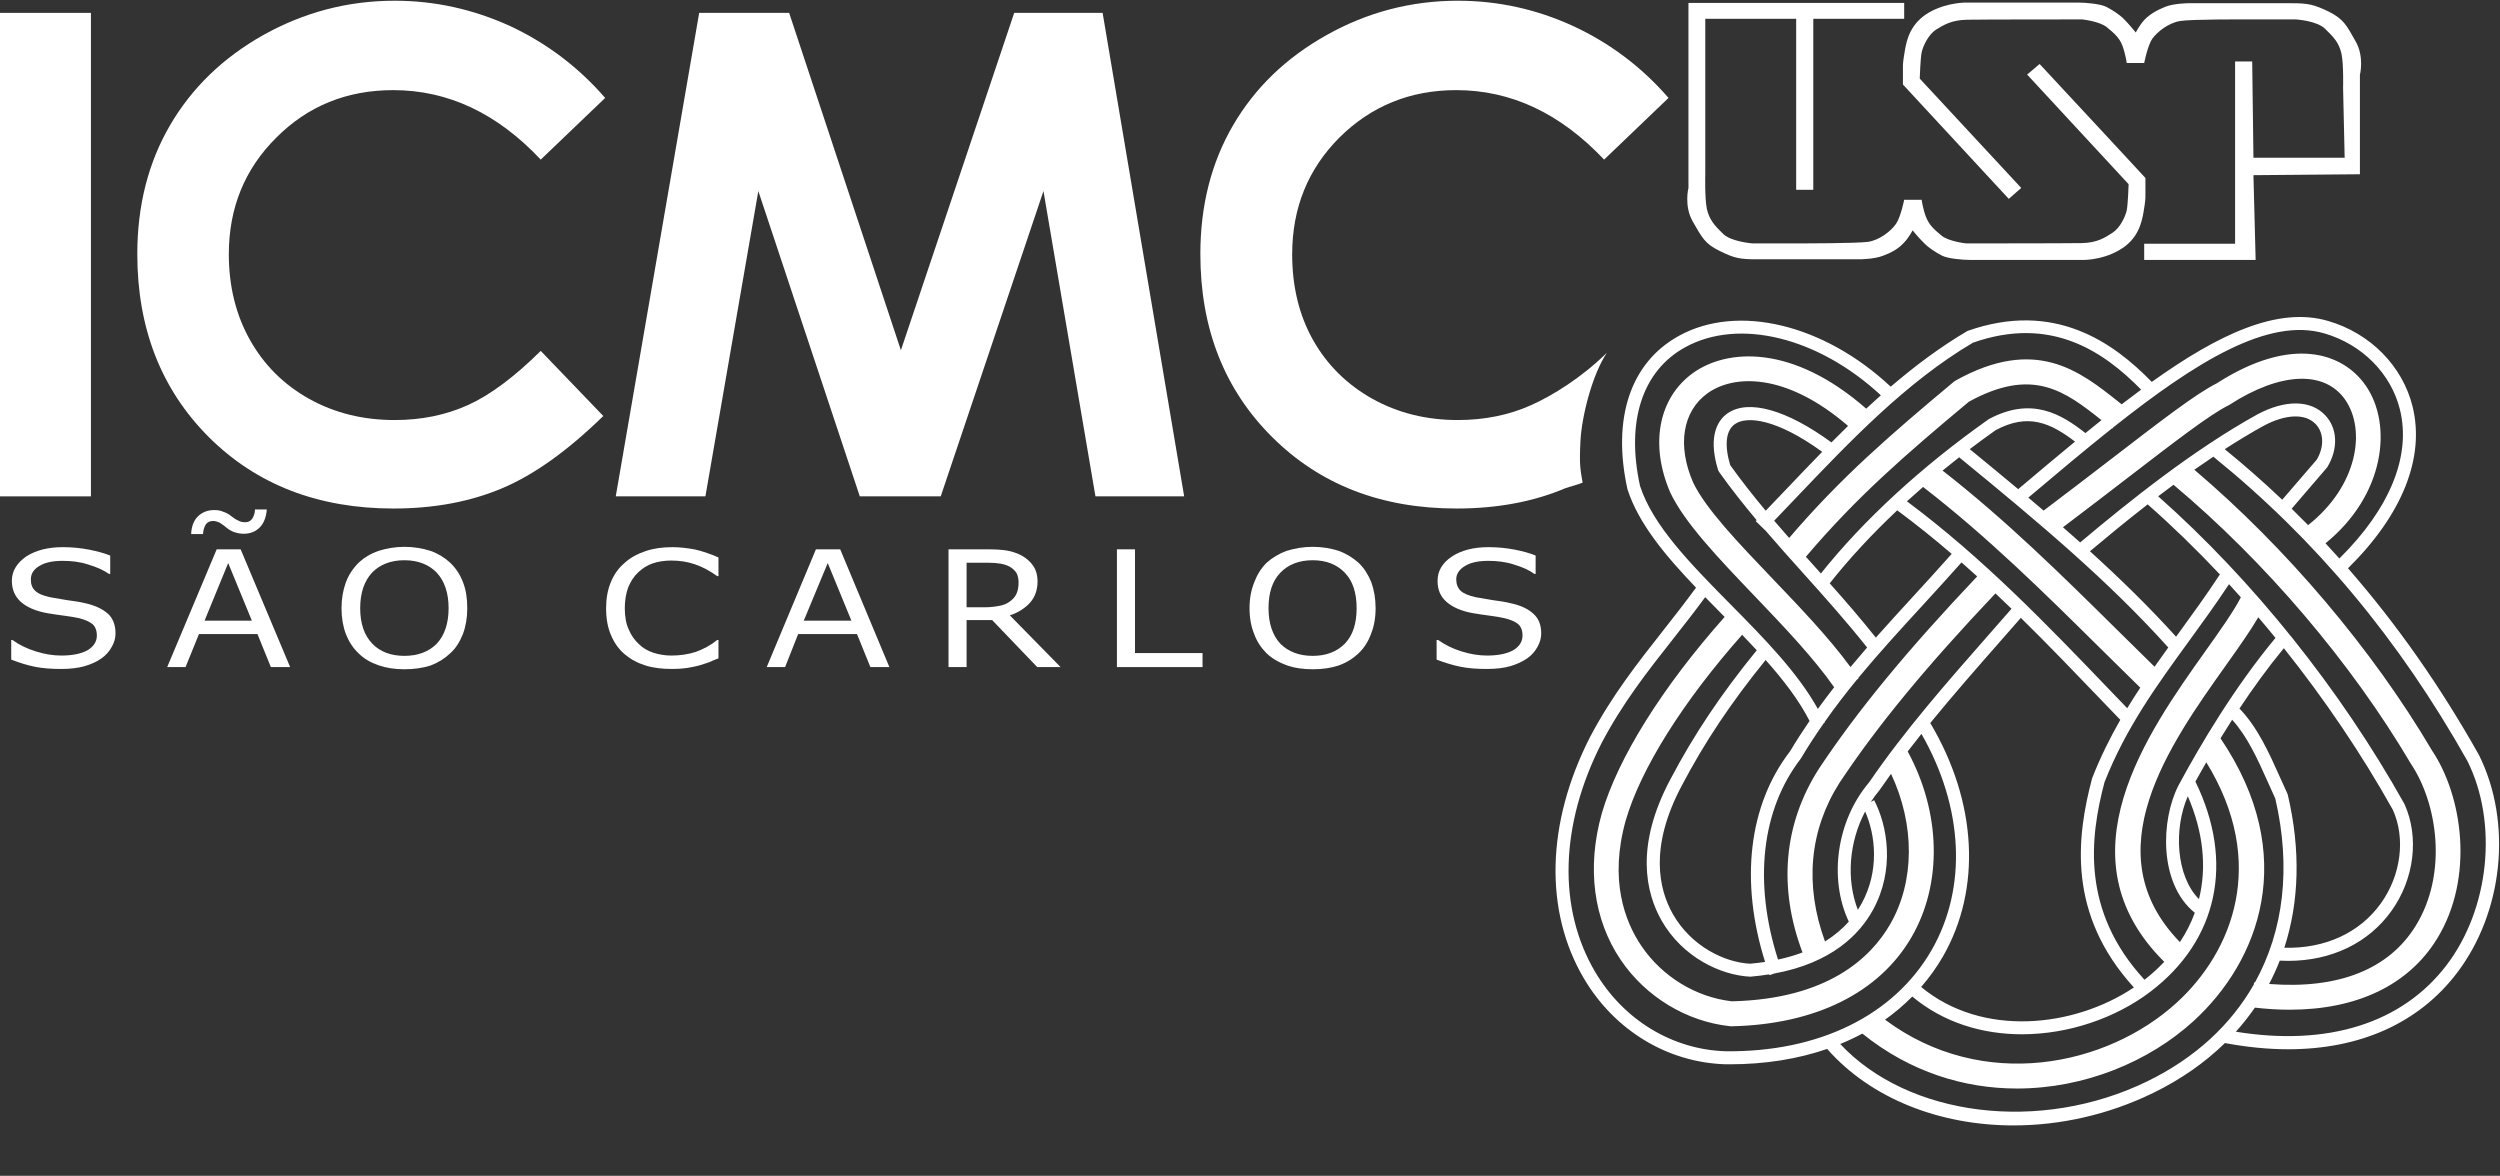 <?xml version="1.0" encoding="UTF-8" standalone="no"?>
<svg
   xml:space="preserve"
   id="svg2"
   version="1.1"
   sodipodi:docname="ICMC-cropped.svg"
   inkscape:version="1.2.2 (b0a8486541, 2022-12-01)"
   viewBox="273.12 96.42 600.956 282.643"
   width="600.956"
   height="282.643"
   xmlns:inkscape="http://www.inkscape.org/namespaces/inkscape"
   xmlns:sodipodi="http://sodipodi.sourceforge.net/DTD/sodipodi-0.dtd"
   xmlns="http://www.w3.org/2000/svg"
   xmlns:svg="http://www.w3.org/2000/svg"
   xmlns:rdf="http://www.w3.org/1999/02/22-rdf-syntax-ns#"
   xmlns:cc="http://creativecommons.org/ns#"
   xmlns:dc="http://purl.org/dc/elements/1.1/"><rect x="273.12" y="96.42" width="600.956" height="282.643" fill="#333333" stroke="none"/><sodipodi:namedview
     id="namedview188"
     pagecolor="#ffffff"
     bordercolor="#000000"
     borderopacity="0.25"
     inkscape:showpageshadow="2"
     inkscape:pageopacity="0.0"
     inkscape:pagecheckerboard="0"
     inkscape:deskcolor="#d1d1d1"
     showgrid="false"
     inkscape:zoom="0.77653081"
     inkscape:cx="462.31263"
     inkscape:cy="428.83038"
     inkscape:window-width="1920"
     inkscape:window-height="1051"
     inkscape:window-x="0"
     inkscape:window-y="0"
     inkscape:window-maximized="1"
     inkscape:current-layer="svg2" /><defs
     id="defs6"><clipPath
       id="clipPath22"
       clipPathUnits="userSpaceOnUse"><path
         id="path20"
         d="M 0,595.276 H 841.89 V 0 H 0 Z" /></clipPath><clipPath
       clipPathUnits="userSpaceOnUse"
       id="clipPath508"><rect
         style="fill:#808080;stroke-width:0.75"
         id="rect510"
         width="577.891"
         height="254.846"
         x="132.798"
         y="-565.815"
         transform="scale(1,-1)" /></clipPath></defs><g
     transform="matrix(1.333,0,0,-1.333,-0.02,793.688)"
     id="g10"
     clip-path="url(#clipPath508)"
     style="fill:#ffffff"><g
       transform="translate(241.794,411.156)"
       id="g12"
       style="fill:#ffffff"><path
         id="path14"
         style="fill:#ffffff;fill-opacity:1;fill-rule:nonzero;stroke:none"
         d="M 0,0 4.263,10.39 8.531,0 Z M 2.188,12.865 -6.738,-8.371 h 3.311 l 2.416,5.954 H 9.541 l 2.415,-5.954 h 3.479 L 6.509,12.865 Z" /></g><g
       id="g16"
       style="fill:#ffffff"><g
         clip-path="url(#clipPath22)"
         id="g18"
         style="fill:#ffffff"><g
           transform="translate(283.669,406.999)"
           id="g24"
           style="fill:#ffffff"><path
             id="path26"
             style="fill:#ffffff;fill-opacity:1;fill-rule:nonzero;stroke:none"
             d="m 0,0 c -1.46,-1.462 -3.423,-2.19 -5.84,-2.19 -2.412,0 -4.375,0.728 -5.781,2.19 -1.46,1.516 -2.188,3.65 -2.188,6.404 0,2.753 0.728,4.887 2.132,6.405 1.404,1.46 3.369,2.246 5.837,2.246 2.471,0 4.436,-0.786 5.84,-2.246 C 1.402,11.291 2.134,9.157 2.134,6.404 2.134,3.65 1.402,1.516 0,0 m 2.414,14.606 c -0.954,0.899 -2.133,1.631 -3.537,2.134 -1.401,0.449 -2.974,0.732 -4.717,0.732 -1.682,0 -3.254,-0.283 -4.658,-0.732 -1.46,-0.503 -2.637,-1.235 -3.594,-2.134 -1.008,-1.011 -1.794,-2.19 -2.3,-3.54 -0.505,-1.406 -0.786,-2.92 -0.786,-4.662 0,-1.741 0.281,-3.316 0.786,-4.663 0.562,-1.404 1.292,-2.529 2.3,-3.482 0.957,-0.957 2.134,-1.63 3.54,-2.136 1.458,-0.505 2.974,-0.73 4.712,-0.73 1.743,0 3.316,0.225 4.717,0.674 1.348,0.505 2.525,1.235 3.537,2.192 1.009,0.899 1.741,2.078 2.303,3.482 0.503,1.347 0.784,2.922 0.784,4.663 0,1.742 -0.225,3.315 -0.784,4.721 -0.508,1.347 -1.294,2.524 -2.303,3.481" /></g><g
           transform="translate(548.066,507.84)"
           id="g28"
           style="fill:#ffffff"><path
             id="path30"
             style="fill:#ffffff;fill-opacity:1;fill-rule:nonzero;stroke:none"
             d="m 0,0 5.669,-6.123 13.418,-14.496 2.246,1.968 L 3.032,1.065 c 0,0 0.112,3.539 0.337,4.721 0.279,1.235 1.235,3.203 2.583,4.101 1.402,0.842 2.749,1.741 5.611,1.797 2.807,0.056 20.771,0.056 20.771,0.056 0,0 3.144,-0.337 4.434,-1.404 1.294,-1.069 2.246,-1.855 2.807,-3.315 0.562,-1.516 0.787,-3.144 0.787,-3.144 h 3.144 c 0,0 0.615,3.144 1.46,4.379 0.898,1.236 2.915,2.866 5.053,3.203 2.188,0.337 11.676,0.281 11.676,0.281 h 9.15 c 0,0 3.872,-0.225 5.332,-1.74 1.514,-1.461 2.471,-2.471 2.92,-4.495 0.391,-1.965 0.278,-6.125 0.278,-6.125 l 0.283,-12.582 H 63.208 L 62.984,4.155 H 59.898 V -28.709 H 43.506 v -2.92 h 20.098 l -0.396,15.28 19.2,0.168 V 1.741 c 0,0 0.84,3.259 -0.787,6.066 -1.626,2.866 -2.133,3.989 -4.829,5.337 -2.69,1.294 -3.706,1.518 -6.792,1.518 H 51.587 c 0,0 -2.578,0 -4.209,-0.617 -1.684,-0.677 -2.807,-1.35 -3.76,-2.305 -0.957,-1.011 -1.626,-2.361 -1.626,-2.361 0,0 -1.235,1.519 -2.08,2.361 -0.786,0.842 -2.134,1.687 -3.198,2.248 -1.069,0.562 -3.765,0.786 -5.054,0.786 H 11.679 c 0,0 -3.481,0.169 -6.908,-1.742 C 1.348,11.066 0.674,8.09 0.337,6.067 0,4.043 0,3.764 0,3.088 Z" /></g><g
           transform="translate(467.567,431.38)"
           id="g32"
           style="fill:#ffffff"><path
             id="path34"
             style="fill:#ffffff;fill-opacity:1;fill-rule:nonzero;stroke:none"
             d="m 0,0 c 7.353,0 13.921,1.235 19.595,3.652 0.781,0.281 2.353,0.674 3.139,1.011 -0.39,2.358 -0.615,3.034 -0.39,7.47 0.224,4.497 2.133,12.026 4.77,15.956 C 22.456,23.538 17.348,20.394 13.472,18.651 9.487,16.854 5.053,15.956 0.224,15.956 c -5.61,0 -10.718,1.235 -15.38,3.818 -4.605,2.585 -8.194,6.123 -10.723,10.619 -2.525,4.493 -3.76,9.663 -3.76,15.449 0,8.371 2.862,15.394 8.53,21.068 5.728,5.673 12.745,8.539 21.055,8.539 9.878,0 18.75,-4.159 26.665,-12.528 l 11.617,11.122 c -4.829,5.562 -10.552,9.888 -17.232,12.978 -6.626,3.032 -13.53,4.55 -20.772,4.55 -8.418,0 -16.333,-2.079 -23.633,-6.181 -7.353,-4.101 -12.964,-9.55 -16.894,-16.29 -3.931,-6.741 -5.894,-14.494 -5.894,-23.202 0,-13.427 4.321,-24.437 12.967,-33.033 C -24.585,4.27 -13.53,0 0,0" /></g><g
           transform="translate(515.004,477.839)"
           id="g36"
           style="fill:#ffffff"><path
             id="path38"
             style="fill:#ffffff;fill-opacity:1;fill-rule:nonzero;stroke:none"
             d="m 0,0 c 2.691,-1.348 3.701,-1.516 6.792,-1.516 h 18.413 c 0,0 2.579,0 4.209,0.617 1.685,0.618 2.808,1.292 3.76,2.303 0.957,0.956 1.631,2.304 1.631,2.304 0,0 1.231,-1.518 2.075,-2.304 0.786,-0.843 2.134,-1.685 3.198,-2.246 1.065,-0.562 3.765,-0.786 5.054,-0.786 h 19.986 c 0,0 3.481,-0.225 6.904,1.74 3.423,1.911 4.097,4.944 4.433,6.911 0.337,2.022 0.337,2.359 0.337,2.976 v 3.147 L 71.123,19.269 57.706,33.706 55.459,31.797 73.76,12.023 c 0,0 -0.112,-3.54 -0.337,-4.719 C 73.145,6.125 72.188,4.101 70.84,3.259 69.439,2.36 68.091,1.46 65.284,1.404 62.422,1.35 44.458,1.35 44.458,1.35 c 0,0 -3.144,0.334 -4.433,1.404 -1.294,1.066 -2.247,1.909 -2.808,3.371 -0.561,1.46 -0.786,3.088 -0.786,3.088 h -3.145 c 0,0 -0.615,-3.088 -1.46,-4.324 C 30.928,3.596 28.907,1.965 26.773,1.628 24.585,1.35 15.098,1.35 15.098,1.35 H 5.947 c 0,0 -3.872,0.278 -5.332,1.74 -1.514,1.46 -2.47,2.527 -2.915,4.495 -0.395,1.965 -0.283,6.123 -0.283,6.123 v 20.394 7.751 H 13.809 V 11.012 h 3.086 v 30.841 h 16.391 v 2.866 H -5.615 v -33.37 c 0,0 -0.84,-3.259 0.786,-6.069 C -3.199,2.473 -2.695,1.291 0,0" /></g><path
           id="path40"
           style="fill:#ffffff;fill-opacity:1;fill-rule:nonzero;stroke:none"
           d="m 221.303,520.759 h -16.448 v -87.187 h 16.448 z" /><g
           transform="translate(220.29,414.301)"
           id="g42"
           style="fill:#ffffff"><path
             id="path44"
             style="fill:#ffffff;fill-opacity:1;fill-rule:nonzero;stroke:none"
             d="m 0,0 c -0.896,0.224 -2.019,0.393 -3.311,0.561 -1.289,0.227 -2.3,0.396 -2.973,0.508 -1.348,0.281 -2.247,0.674 -2.752,1.177 -0.561,0.508 -0.786,1.181 -0.786,2.08 0,0.957 0.505,1.797 1.572,2.417 1.011,0.617 2.415,0.898 4.153,0.898 1.631,0 3.145,-0.171 4.658,-0.674 C 2.08,6.518 3.315,5.956 4.267,5.283 H 4.492 V 8.596 C 3.369,9.047 2.08,9.384 0.674,9.663 c -1.458,0.282 -3.028,0.449 -4.712,0.449 -2.696,0 -4.886,-0.562 -6.626,-1.685 -1.685,-1.181 -2.583,-2.639 -2.583,-4.382 0,-1.574 0.561,-2.81 1.572,-3.764 1.069,-0.955 2.639,-1.687 4.829,-2.078 1.067,-0.168 2.075,-0.337 3.032,-0.449 0.952,-0.112 1.851,-0.283 2.693,-0.449 1.067,-0.281 1.853,-0.618 2.415,-1.069 0.505,-0.45 0.786,-1.123 0.786,-2.08 0,-1.065 -0.562,-1.966 -1.685,-2.639 -1.123,-0.618 -2.695,-0.953 -4.716,-0.953 -1.402,0 -2.918,0.223 -4.546,0.73 -1.627,0.503 -3.032,1.179 -4.268,2.078 h -0.225 v -3.54 c 1.461,-0.562 2.866,-1.011 4.268,-1.291 1.404,-0.281 2.974,-0.396 4.771,-0.396 1.63,0 3.032,0.171 4.209,0.508 1.125,0.337 2.192,0.786 3.032,1.404 0.786,0.563 1.406,1.237 1.853,2.077 0.449,0.789 0.674,1.573 0.674,2.417 0,1.518 -0.45,2.695 -1.346,3.54 C 3.145,-1.065 1.799,-0.391 0,0" /></g><g
           transform="translate(243.308,429.134)"
           id="g46"
           style="fill:#ffffff"><path
             id="path48"
             style="fill:#ffffff;fill-opacity:1;fill-rule:nonzero;stroke:none"
             d="m 0,0 c 0.393,0 0.786,-0.115 1.179,-0.283 0.337,-0.225 0.786,-0.503 1.292,-0.952 0.449,-0.34 0.898,-0.62 1.401,-0.789 0.508,-0.168 1.069,-0.281 1.685,-0.281 1.179,0 2.133,0.396 2.863,1.124 0.73,0.732 1.18,1.797 1.292,3.259 H 7.578 C 7.578,1.404 7.354,0.84 7.073,0.391 6.736,-0.058 6.343,-0.225 5.781,-0.225 5.39,-0.225 4.995,-0.171 4.604,0.054 4.209,0.225 3.76,0.505 3.257,0.898 2.808,1.291 2.3,1.516 1.797,1.684 1.291,1.909 0.786,1.965 0.225,1.965 -0.898,1.965 -1.851,1.628 -2.637,0.898 -3.423,0.166 -3.872,-0.898 -3.931,-2.361 h 2.134 c 0.058,0.73 0.225,1.292 0.508,1.741 C -1.011,-0.225 -0.561,0 0,0" /></g><g
           transform="translate(409.583,424.021)"
           id="g50"
           style="fill:#ffffff"><path
             id="path52"
             style="fill:#ffffff;fill-opacity:1;fill-rule:nonzero;stroke:none"
             d="m 0,0 h -3.259 v -21.236 h 15.437 v 2.526 H 0 Z" /></g><g
           transform="translate(447.415,406.999)"
           id="g54"
           style="fill:#ffffff"><path
             id="path56"
             style="fill:#ffffff;fill-opacity:1;fill-rule:nonzero;stroke:none"
             d="m 0,0 c -1.46,-1.462 -3.369,-2.19 -5.781,-2.19 -2.413,0 -4.38,0.728 -5.838,2.19 -1.404,1.516 -2.134,3.65 -2.134,6.404 0,2.753 0.674,4.887 2.134,6.405 1.4,1.46 3.367,2.246 5.838,2.246 2.47,0 4.38,-0.786 5.781,-2.246 C 1.46,11.291 2.134,9.157 2.134,6.404 2.134,3.65 1.46,1.516 0,0 m 2.471,14.606 c -1.011,0.899 -2.192,1.631 -3.536,2.134 -1.406,0.449 -2.978,0.732 -4.716,0.732 -1.743,0 -3.257,-0.283 -4.717,-0.732 -1.402,-0.503 -2.581,-1.235 -3.591,-2.134 -1.011,-1.011 -1.741,-2.19 -2.244,-3.54 -0.562,-1.406 -0.845,-2.92 -0.845,-4.662 0,-1.741 0.283,-3.316 0.845,-4.663 0.503,-1.404 1.289,-2.529 2.244,-3.482 1.01,-0.957 2.189,-1.63 3.591,-2.136 1.406,-0.505 2.974,-0.73 4.717,-0.73 1.738,0 3.31,0.225 4.658,0.674 1.402,0.505 2.583,1.235 3.594,2.192 0.952,0.899 1.738,2.078 2.246,3.482 0.557,1.347 0.84,2.922 0.84,4.663 0,1.742 -0.283,3.315 -0.786,4.721 -0.562,1.347 -1.29,2.524 -2.3,3.481" /></g><g
           transform="translate(477.333,414.301)"
           id="g58"
           style="fill:#ffffff"><path
             id="path60"
             style="fill:#ffffff;fill-opacity:1;fill-rule:nonzero;stroke:none"
             d="m 0,0 c -0.894,0.224 -1.963,0.393 -3.252,0.561 -1.29,0.227 -2.305,0.396 -2.974,0.508 -1.348,0.281 -2.246,0.674 -2.808,1.177 -0.507,0.508 -0.786,1.181 -0.786,2.08 0,0.957 0.557,1.797 1.626,2.417 1.011,0.617 2.417,0.898 4.156,0.898 1.572,0 3.144,-0.171 4.658,-0.674 C 2.134,6.518 3.369,5.956 4.272,5.283 H 4.497 V 8.596 C 3.428,9.047 2.134,9.384 0.732,9.663 c -1.46,0.282 -3.032,0.449 -4.77,0.449 -2.637,0 -4.829,-0.562 -6.568,-1.685 -1.743,-1.181 -2.583,-2.639 -2.583,-4.382 0,-1.574 0.503,-2.81 1.573,-3.764 1.064,-0.955 2.636,-1.687 4.829,-2.078 1.064,-0.168 2.075,-0.337 3.027,-0.449 0.957,-0.112 1.855,-0.283 2.642,-0.449 1.118,-0.281 1.909,-0.618 2.466,-1.069 0.507,-0.45 0.786,-1.123 0.786,-2.08 0,-1.065 -0.562,-1.966 -1.685,-2.639 -1.118,-0.618 -2.691,-0.953 -4.712,-0.953 -1.401,0 -2.92,0.223 -4.546,0.73 -1.631,0.503 -3.032,1.179 -4.267,2.078 h -0.283 v -3.54 c 1.46,-0.562 2.919,-1.011 4.325,-1.291 1.402,-0.281 2.974,-0.396 4.713,-0.396 1.684,0 3.09,0.171 4.267,0.508 1.123,0.337 2.134,0.786 3.032,1.404 0.787,0.563 1.406,1.237 1.856,2.077 0.449,0.789 0.669,1.573 0.669,2.417 0,1.518 -0.449,2.695 -1.402,3.54 C 3.203,-1.065 1.855,-0.391 0,0" /></g><g
           transform="translate(403.743,520.759)"
           id="g62"
           style="fill:#ffffff"><path
             id="path64"
             style="fill:#ffffff;fill-opacity:1;fill-rule:nonzero;stroke:none"
             d="M 0,0 H -15.943 L -36.377,-60.841 -56.529,0 h -16.223 l -15.044,-87.187 h 16.167 l 9.543,55.055 18.299,-55.055 h 14.595 l 18.525,55.055 9.375,-55.055 h 15.999 z" /></g><g
           transform="translate(349.851,411.156)"
           id="g66"
           style="fill:#ffffff"><path
             id="path68"
             style="fill:#ffffff;fill-opacity:1;fill-rule:nonzero;stroke:none"
             d="M 0,0 4.324,10.39 8.589,0 Z M 2.192,12.865 -6.68,-8.371 h 3.313 l 2.356,5.954 H 9.6 l 2.414,-5.954 h 3.425 L 6.57,12.865 Z" /></g><g
           transform="translate(382.522,413.571)"
           id="g70"
           style="fill:#ffffff"><path
             id="path72"
             style="fill:#ffffff;fill-opacity:1;fill-rule:nonzero;stroke:none"
             d="m 0,0 h -3.311 v 8.034 h 3.819 c 0.898,0 1.684,-0.058 2.3,-0.168 C 3.425,7.753 3.987,7.585 4.492,7.304 5.054,6.965 5.447,6.574 5.727,6.125 5.952,5.617 6.064,5.112 6.064,4.494 6.064,3.708 5.952,3.034 5.727,2.529 5.503,1.965 5.108,1.518 4.604,1.123 4.099,0.73 3.425,0.393 2.695,0.281 1.909,0.115 1.011,0 0,0 m 8.14,0.842 c 0.898,1.013 1.347,2.305 1.347,3.821 0,1.125 -0.28,2.078 -0.786,2.81 C 8.198,8.2 7.524,8.82 6.626,9.326 5.84,9.719 4.995,10.056 3.987,10.224 2.976,10.393 1.797,10.451 0.283,10.451 h -6.851 v -21.237 h 3.257 v 8.484 h 4.605 l 8.137,-8.484 h 4.211 l -9.15,9.326 c 1.516,0.506 2.749,1.292 3.648,2.302" /></g><g
           transform="translate(275.81,506.829)"
           id="g74"
           style="fill:#ffffff"><path
             id="path76"
             style="fill:#ffffff;fill-opacity:1;fill-rule:nonzero;stroke:none"
             d="m 0,0 c 9.88,0 18.748,-4.16 26.609,-12.529 l 11.619,11.123 c -4.827,5.561 -10.554,9.887 -17.176,12.978 -6.682,3.032 -13.586,4.55 -20.771,4.55 -8.477,0 -16.336,-2.08 -23.692,-6.181 -7.295,-4.101 -12.91,-9.55 -16.838,-16.291 -3.929,-6.74 -5.894,-14.493 -5.894,-23.201 0,-13.427 4.324,-24.438 12.91,-33.033 8.646,-8.596 19.761,-12.865 33.289,-12.865 7.354,0 13.865,1.235 19.59,3.652 5.728,2.414 11.79,6.74 18.245,13.031 l -11.282,11.742 c -4.773,-4.718 -9.15,-7.977 -13.137,-9.774 -3.985,-1.797 -8.362,-2.695 -13.191,-2.695 -5.669,0 -10.779,1.235 -15.437,3.818 -4.602,2.585 -8.142,6.122 -10.667,10.619 -2.524,4.492 -3.818,9.663 -3.818,15.448 0,8.372 2.866,15.395 8.589,21.069 C -15.381,-2.866 -8.364,0 0,0" /></g><g
           transform="translate(326.164,424.412)"
           id="g78"
           style="fill:#ffffff"><path
             id="path80"
             style="fill:#ffffff;fill-opacity:1;fill-rule:nonzero;stroke:none"
             d="m 0,0 c -1.797,0 -3.425,-0.225 -4.885,-0.728 -1.458,-0.507 -2.749,-1.181 -3.76,-2.138 -1.067,-0.899 -1.909,-2.075 -2.471,-3.481 -0.561,-1.348 -0.842,-2.92 -0.842,-4.663 0,-1.856 0.281,-3.482 0.898,-4.888 0.562,-1.347 1.402,-2.529 2.471,-3.427 1.067,-0.899 2.3,-1.572 3.76,-2.022 1.46,-0.449 3.032,-0.619 4.829,-0.619 0.952,0 1.795,0.058 2.581,0.17 0.786,0.112 1.516,0.281 2.19,0.449 0.786,0.225 1.403,0.45 1.909,0.618 0.449,0.225 1.01,0.449 1.626,0.674 v 3.315 H 8.081 c -1.177,-0.955 -2.468,-1.63 -3.816,-2.136 -1.404,-0.449 -2.863,-0.672 -4.436,-0.672 -1.12,0 -2.187,0.169 -3.254,0.506 -1.011,0.337 -1.907,0.84 -2.639,1.572 -0.728,0.674 -1.348,1.514 -1.795,2.583 -0.505,1.069 -0.73,2.361 -0.73,3.877 0,1.404 0.225,2.697 0.618,3.764 0.449,1.067 1.008,1.965 1.794,2.698 0.786,0.73 1.629,1.291 2.639,1.628 1.011,0.337 2.134,0.505 3.367,0.505 1.46,0 2.92,-0.227 4.214,-0.673 1.345,-0.45 2.693,-1.18 4.038,-2.136 h 0.225 v 3.371 C 6.736,-1.177 5.276,-0.674 3.931,-0.391 2.637,-0.166 1.348,0 0,0" /></g><g
           transform="translate(646.079,349.012)"
           id="g82"
           style="fill:#ffffff"><path
             id="path84"
             style="fill:#ffffff;fill-opacity:1;fill-rule:nonzero;stroke:none"
             d="m 0,0 c -7.996,-10.478 -21.432,-14.673 -37.979,-11.981 1.246,1.383 2.392,2.831 3.432,4.342 2.164,-0.247 4.26,-0.375 6.274,-0.375 12.126,0 21.425,4.425 26.573,12.789 6.807,11.06 4.577,25.812 -0.908,33.96 -10.731,18.212 -26.281,36.555 -42.858,50.626 1.135,0.799 2.278,1.584 3.429,2.354 C -23.601,76.801 -8.591,58.83 3.778,36.847 9.35,25.663 7.76,10.166 0,0 m -53.899,-20.904 c -19.356,-9.448 -43.139,-6.419 -55.425,6.707 1.381,0.563 2.709,1.191 3.99,1.877 8.65,-6.967 18.432,-9.907 27.901,-9.907 12.169,0.002 23.815,4.843 31.838,12.176 11.77,10.757 19.197,29.783 4.85,50.978 0.673,1.101 1.375,2.22 2.102,3.35 2.768,-3.056 4.582,-7.082 6.479,-11.334 0.427,-0.955 0.856,-1.916 1.296,-2.869 2.895,-12.44 1.506,-23.856 -3.676,-33.189 -0.05,0.006 -0.097,0.009 -0.146,0.015 l -0.046,-0.366 c -4.136,-7.272 -10.6,-13.257 -19.163,-17.438 m -76.132,5.4 c -9.595,0.312 -18.372,5.657 -23.48,14.3 -6.779,11.468 -6.363,26.499 1.132,41.229 3.805,7.25 8.247,12.892 12.953,18.866 1.901,2.412 3.85,4.898 5.756,7.493 0.975,-1.001 1.966,-2.006 2.965,-3.019 0.18,-0.182 0.36,-0.364 0.54,-0.547 -11.222,-12.628 -19.266,-25.468 -22.162,-35.461 -2.732,-9.739 -1.508,-19.121 3.443,-26.418 4.505,-6.642 11.872,-11.1 19.707,-11.929 l 0.141,-0.016 0.144,0.005 c 15.123,0.332 26.652,6.064 32.467,16.142 5.55,9.617 5.263,22.411 -0.732,33.417 0.815,1.063 1.642,2.12 2.482,3.171 7.59,-13.235 8.301,-27.738 1.832,-38.991 -6.797,-11.821 -20.399,-18.447 -37.188,-18.242 m -15.392,101.945 c -2.56,11.635 0.409,20.75 8.144,25.01 9.71,5.347 24.031,1.771 35.285,-8.665 -0.891,-0.792 -1.772,-1.597 -2.646,-2.41 -13.374,11.706 -25.178,10.801 -31.264,6.406 -6.199,-4.477 -7.803,-12.911 -4.055,-21.558 2.581,-5.444 8.722,-11.868 15.222,-18.665 5.228,-5.465 10.603,-11.103 14.322,-16.42 -1.002,-1.282 -1.986,-2.581 -2.941,-3.908 -3.669,6.61 -9.76,12.79 -15.678,18.783 -7.227,7.322 -14.055,14.236 -16.389,21.427 m 60.035,25.83 c 14.013,4.932 23.512,-1.526 30.329,-8.465 -1.158,-0.853 -2.328,-1.735 -3.51,-2.646 l -0.581,0.458 c -6.994,5.559 -14.925,11.859 -29.347,3.839 l -0.348,-0.238 c -11.471,-9.575 -20.39,-17.277 -29.686,-28.161 -0.905,1.026 -1.807,2.063 -2.704,3.11 1.269,1.322 2.542,2.655 3.825,4.001 9.824,10.318 19.981,20.991 32.022,28.102 M -28.556,0.795 c 7.8,0 14.498,3.207 18.651,9.022 4.099,5.739 5.035,13.259 2.34,19.249 -11.564,20.695 -27.311,40.352 -44.422,55.507 0.912,0.696 1.837,1.388 2.768,2.076 16.521,-13.847 32.068,-32.093 42.806,-50.31 4.773,-7.098 6.705,-19.748 0.881,-29.206 -4.846,-7.876 -13.964,-11.481 -26.449,-10.506 0.715,1.364 1.358,2.768 1.921,4.21 0.505,-0.026 1.007,-0.042 1.504,-0.042 m -19.752,31.663 c -3.237,-6.25 -3.572,-17.762 2.927,-22.99 -0.672,-1.84 -1.569,-3.608 -2.685,-5.286 -15.716,16.117 -1.867,35.616 8.304,49.916 2.302,3.241 4.341,6.115 5.831,8.654 1.046,-1.226 2.081,-2.464 3.103,-3.717 -7.376,-8.859 -13.535,-19.247 -17.48,-26.577 m 3.679,-20.529 c -4.179,4.211 -4.563,12.745 -2.011,18.554 2.803,-6.464 3.443,-12.805 2.011,-18.554 m -31.928,-24.372 c 8.443,0 16.924,2.931 23.175,7.681 12.171,9.256 15.187,23.397 8.11,37.888 0.611,1.109 1.268,2.276 1.964,3.483 11.154,-18.095 4.727,-34.155 -5.321,-43.338 -12.572,-11.491 -34.972,-16.219 -52.613,-3.082 1.775,1.252 3.411,2.651 4.916,4.173 5.682,-4.752 12.709,-6.807 19.769,-6.805 m -3.85,70.923 3.657,4.17 c 4.948,-4.861 9.719,-9.83 14.422,-14.733 l 3.517,-3.659 c -1.874,-3.267 -3.591,-6.723 -5.083,-10.522 -2.834,-10.686 -4.484,-24.564 7.53,-37.735 -10.792,-7.233 -27.337,-9.055 -38.366,0.086 1.466,1.693 2.79,3.511 3.922,5.481 7.022,12.214 6.163,27.942 -2.276,42.118 4.018,4.925 8.275,9.784 12.677,14.794 m -23.72,-25.519 c -5.82,-6.834 -7.315,-17.305 -3.648,-25.092 -1.112,-1.247 -2.518,-2.472 -4.293,-3.571 -3.716,10.178 -2.817,20.064 2.627,28.625 6.841,10.295 15.548,20.87 28.111,34.138 0.973,-0.918 1.939,-1.84 2.898,-2.769 l -3.738,-4.264 c -7.996,-9.101 -15.549,-17.697 -21.957,-27.067 m -0.701,-5.232 c 1.833,-4.148 2.646,-10.625 -0.653,-16.631 -0.198,-0.359 -0.424,-0.727 -0.665,-1.098 -2.127,5.494 -1.584,12.222 1.318,17.729 m -35.144,5.755 c -6.399,-12.007 -4.393,-20.432 -1.583,-25.385 3.784,-6.666 10.695,-9.907 16.021,-10.157 1.2,0.099 2.32,0.249 3.404,0.423 0.019,-0.053 0.034,-0.105 0.052,-0.157 l 0.852,0.304 c 10.43,1.906 15.429,7.136 17.802,11.456 4.009,7.3 2.623,15.228 0.218,19.801 l -0.596,-0.313 c 0.472,0.722 0.977,1.423 1.537,2.081 0.689,1.006 1.396,1.998 2.11,2.987 4.315,-9.178 4.296,-19.399 -0.167,-27.134 -3.527,-6.112 -11.334,-13.472 -28.523,-13.89 -6.482,0.728 -12.571,4.445 -16.317,9.963 -2.968,4.376 -5.867,11.86 -2.839,22.661 2.695,9.294 10.309,21.41 20.99,33.473 0.893,-0.924 1.774,-1.853 2.639,-2.787 -6.494,-7.98 -11.338,-15.219 -15.6,-23.326 m 21.605,5.105 c -7.483,-9.7 -9.078,-23.435 -4.505,-37.987 -0.866,-0.128 -1.756,-0.241 -2.701,-0.319 -4.53,0.22 -10.596,3.082 -13.941,8.975 -2.517,4.438 -4.285,12.057 1.615,23.128 4.14,7.874 8.845,14.919 15.125,22.664 3.186,-3.58 6.009,-7.236 7.921,-10.988 -1.213,-1.775 -2.398,-3.583 -3.514,-5.473 m 35.845,59.905 c -12.164,-8.593 -22.591,-18.189 -30.287,-27.842 -0.455,0.507 -0.913,1.02 -1.365,1.523 -0.445,0.495 -0.892,0.994 -1.34,1.493 9.174,10.816 18.004,18.453 29.387,27.957 11.515,6.326 17.314,1.92 23.917,-3.319 -0.959,-0.765 -1.925,-1.543 -2.898,-2.336 -4.31,3.393 -9.669,6.67 -17.414,2.524 m -3.444,-5.417 c 1.527,1.158 3.085,2.3 4.672,3.422 5.838,3.12 9.832,1.345 14.312,-2.063 -3.337,-2.745 -6.755,-5.626 -10.248,-8.575 -2.813,2.351 -5.721,4.747 -8.736,7.216 m 35.802,-35.77 c -0.836,-1.157 -1.663,-2.311 -2.475,-3.469 -2.236,2.184 -4.464,4.383 -6.697,6.594 -9.876,9.771 -20.087,19.848 -31.533,28.779 0.983,0.805 1.98,1.604 2.994,2.395 14.729,-12.054 26.91,-22.309 37.711,-34.299 m 1.867,2.575 c -0.154,-0.212 -0.307,-0.422 -0.46,-0.633 -4.874,5.379 -10.017,10.413 -15.535,15.412 3.181,2.672 6.689,5.558 10.414,8.455 4.45,-3.922 8.806,-8.156 13.022,-12.634 -2.416,-3.685 -4.971,-7.2 -7.441,-10.6 m 1.898,-1.381 c 2.381,3.277 4.836,6.665 7.187,10.22 0.718,-0.781 1.429,-1.574 2.138,-2.368 -1.357,-2.613 -3.673,-5.875 -6.354,-9.645 -10.56,-14.848 -26.47,-37.227 -7.464,-56.084 -1.066,-1.138 -2.255,-2.218 -3.559,-3.237 -11.443,12.403 -9.869,25.59 -7.217,35.617 3.857,9.801 9.4,17.427 15.269,25.497 m -42.824,15.684 c -2.289,-2.577 -4.59,-5.101 -6.879,-7.594 -2.313,-2.521 -4.583,-5.004 -6.799,-7.501 -2.709,3.396 -5.516,6.645 -8.317,9.787 3.503,4.43 7.596,8.851 12.173,13.164 3.386,-2.504 6.653,-5.134 9.822,-7.856 m -8.072,9.478 c 0.953,0.869 1.92,1.735 2.91,2.593 11.544,-8.91 21.884,-19.127 31.884,-29.022 2.431,-2.405 4.854,-4.802 7.287,-7.174 -0.805,-1.217 -1.591,-2.449 -2.355,-3.706 l -3.066,3.189 c -11.296,11.777 -22.973,23.937 -36.66,34.12 m -15.279,8.928 c -2.207,-2.26 -4.381,-4.54 -6.537,-6.805 -1.222,-1.284 -2.436,-2.554 -3.647,-3.816 -2.215,2.649 -4.377,5.376 -6.408,8.225 -1.083,3.654 -0.773,6.284 0.874,7.414 2.149,1.479 7.495,0.938 15.718,-5.018 m -17.048,6.954 c -1.498,-1.029 -3.717,-3.726 -1.736,-10.215 l 0.166,-0.337 c 2.156,-3.036 4.45,-5.925 6.797,-8.724 -0.056,-0.058 -0.113,-0.117 -0.169,-0.175 l 1.684,-1.635 c 0.004,0.003 0.007,0.007 0.011,0.011 2.304,-2.687 4.644,-5.296 6.95,-7.863 3.817,-4.246 7.744,-8.642 11.444,-13.306 -1.016,-1.166 -2.017,-2.339 -3.002,-3.523 -3.85,5.264 -9.003,10.655 -14.008,15.89 -6.244,6.527 -12.139,12.695 -14.377,17.416 -2.888,6.662 -1.895,12.812 2.59,16.05 4.699,3.392 14.109,3.821 25.359,-5.873 -1.008,-0.984 -2.005,-1.978 -2.996,-2.977 -8.028,5.876 -14.946,7.848 -18.713,5.261 m 17.473,-55.695 c 1.858,2.642 3.806,5.186 5.839,7.661 l 0.289,0.193 c -0.019,0.029 -0.041,0.058 -0.061,0.087 3.701,4.486 7.649,8.789 11.71,13.212 2.302,2.507 4.618,5.049 6.92,7.643 0.949,-0.835 1.891,-1.676 2.824,-2.525 -12.731,-13.449 -21.579,-24.199 -28.584,-34.746 -6.333,-9.957 -7.325,-21.373 -2.914,-33.067 -1.324,-0.504 -2.799,-0.934 -4.415,-1.282 -4.446,13.915 -3.017,26.995 4.115,36.249 1.312,2.22 2.709,4.334 4.154,6.396 l 0.172,0.077 c -0.016,0.034 -0.034,0.068 -0.049,0.102 m 83.541,-13.124 -0.079,0.227 c -0.456,0.979 -0.896,1.965 -1.334,2.947 -1.977,4.431 -4.034,8.991 -7.305,12.397 2.435,3.669 5.123,7.391 8.001,10.879 7.349,-9.208 14.022,-19.069 19.665,-29.163 2.313,-5.153 1.469,-11.761 -2.154,-16.832 -3.817,-5.344 -10.103,-8.217 -17.423,-8.026 2.678,8.241 2.969,17.594 0.629,27.571 m -1.008,53.222 c -3.33,3.159 -6.783,6.196 -10.364,9.117 2.327,1.501 4.674,2.924 7.019,4.221 4.032,2.142 7.54,2.246 9.395,0.28 1.494,-1.581 1.514,-4.153 0.167,-6.399 z m 8.108,5.842 c 2.028,3.331 1.889,7.015 -0.351,9.387 -2.623,2.783 -7.187,2.85 -12.22,0.17 -11.544,-6.382 -23.082,-15.62 -31.974,-23.099 -1.021,0.91 -2.058,1.822 -3.106,2.735 4.27,3.226 8.162,6.216 11.635,8.887 8.65,6.653 14.898,11.46 18.214,13.099 l 0.222,0.126 c 9.134,5.891 17.113,6.23 20.827,0.885 3.799,-5.472 2.256,-15.551 -6.686,-22.61 -0.978,0.997 -1.965,1.986 -2.966,2.96 z m -0.485,24.148 c 6.798,-1.986 12.014,-7.25 13.608,-13.746 2.054,-8.353 -1.834,-17.86 -10.928,-26.841 -0.825,0.921 -1.655,1.838 -2.498,2.741 10.697,8.68 12.166,21.365 7.245,28.453 -4.101,5.902 -13.305,9.096 -26.856,0.397 -3.721,-1.875 -9.757,-6.515 -18.844,-13.505 -3.677,-2.826 -7.807,-6.004 -12.378,-9.448 -0.91,0.777 -1.829,1.557 -2.76,2.341 5.211,4.399 10.251,8.64 15.085,12.483 l 0.051,-0.04 0.161,0.208 c 14.99,11.896 28.012,19.934 38.114,16.957 M 5.851,37.945 c -6.996,12.434 -14.821,23.588 -23.606,33.648 9.77,9.609 13.914,19.942 11.65,29.156 -1.794,7.309 -7.632,13.225 -15.228,15.439 -9.033,2.67 -19.746,-2.369 -31.806,-10.988 -6.886,7.065 -17.51,14.738 -33.233,9.191 -4.925,-2.899 -9.498,-6.33 -13.842,-10.055 -12.023,11.249 -27.557,15.033 -38.197,9.17 -8.712,-4.797 -12.104,-14.846 -9.274,-27.68 1.999,-6.171 6.785,-11.894 12.359,-17.726 -1.957,-2.682 -3.976,-5.258 -5.944,-7.758 -4.564,-5.794 -9.283,-11.787 -13.196,-19.239 -7.872,-15.471 -8.261,-31.328 -1.066,-43.502 5.518,-9.334 15.021,-15.111 25.447,-15.453 0.292,-0.002 0.584,-0.004 0.874,-0.004 6.356,0 12.254,0.957 17.534,2.77 7.927,-9 20.353,-13.794 33.615,-13.794 8.38,0.002 17.088,1.909 25.192,5.867 5.004,2.442 9.321,5.472 12.924,8.987 3.965,-0.738 7.775,-1.119 11.394,-1.119 12.967,0 23.532,4.699 30.418,13.721 8.407,11.015 10.058,27.184 3.985,39.369" /></g><g
           transform="translate(241.794,162.207)"
           id="g86"
           style="fill:#ffffff"><path
             id="path88"
             style="fill:#ffffff;fill-opacity:1;fill-rule:nonzero;stroke:none"
             d="M 0,0 4.263,10.39 8.531,0 Z M 2.188,12.865 -6.738,-8.371 h 3.311 l 2.416,5.954 H 9.541 l 2.415,-5.954 h 3.479 L 6.509,12.865 Z" /></g><g
           transform="translate(283.669,158.049)"
           id="g90"
           style="fill:#ffffff"><path
             id="path92"
             style="fill:#ffffff;fill-opacity:1;fill-rule:nonzero;stroke:none"
             d="m 0,0 c -1.46,-1.462 -3.423,-2.19 -5.84,-2.19 -2.412,0 -4.375,0.728 -5.781,2.19 -1.46,1.516 -2.188,3.65 -2.188,6.404 0,2.753 0.728,4.887 2.132,6.405 1.404,1.46 3.369,2.246 5.837,2.246 2.471,0 4.436,-0.786 5.84,-2.246 C 1.402,11.291 2.134,9.157 2.134,6.404 2.134,3.65 1.402,1.516 0,0 m 2.414,14.606 c -0.954,0.898 -2.133,1.631 -3.537,2.134 -1.401,0.449 -2.974,0.732 -4.717,0.732 -1.682,0 -3.254,-0.283 -4.658,-0.732 -1.46,-0.503 -2.637,-1.236 -3.594,-2.134 -1.008,-1.011 -1.794,-2.19 -2.3,-3.54 -0.505,-1.406 -0.786,-2.92 -0.786,-4.662 0,-1.741 0.281,-3.316 0.786,-4.663 0.562,-1.404 1.292,-2.529 2.3,-3.482 0.957,-0.957 2.134,-1.63 3.54,-2.136 1.458,-0.505 2.974,-0.73 4.712,-0.73 1.743,0 3.316,0.225 4.717,0.674 1.348,0.505 2.525,1.235 3.537,2.192 1.009,0.899 1.741,2.078 2.303,3.482 0.503,1.347 0.784,2.922 0.784,4.663 0,1.742 -0.225,3.315 -0.784,4.721 -0.508,1.347 -1.294,2.524 -2.303,3.481" /></g><g
           transform="translate(548.066,258.89)"
           id="g94"
           style="fill:#ffffff"><path
             id="path96"
             style="fill:#ffffff;fill-opacity:1;fill-rule:nonzero;stroke:none"
             d="m 0,0 5.669,-6.123 13.418,-14.496 2.246,1.968 L 3.032,1.065 c 0,0 0.112,3.539 0.337,4.721 0.279,1.235 1.235,3.203 2.583,4.101 1.402,0.842 2.749,1.741 5.611,1.797 2.807,0.056 20.771,0.056 20.771,0.056 0,0 3.144,-0.337 4.434,-1.404 1.294,-1.069 2.246,-1.855 2.807,-3.315 0.562,-1.516 0.787,-3.144 0.787,-3.144 h 3.144 c 0,0 0.615,3.144 1.46,4.379 0.898,1.236 2.915,2.866 5.053,3.203 2.188,0.337 11.676,0.281 11.676,0.281 h 9.15 c 0,0 3.872,-0.225 5.332,-1.74 1.514,-1.461 2.471,-2.471 2.92,-4.495 0.391,-1.965 0.278,-6.125 0.278,-6.125 l 0.283,-12.582 H 63.208 L 62.984,4.155 H 59.898 V -28.709 H 43.506 v -2.92 h 20.098 l -0.396,15.28 19.2,0.168 V 1.741 c 0,0 0.84,3.259 -0.787,6.066 -1.626,2.866 -2.133,3.989 -4.829,5.337 -2.69,1.294 -3.706,1.518 -6.792,1.518 H 51.587 c 0,0 -2.578,0 -4.209,-0.617 -1.684,-0.677 -2.807,-1.35 -3.76,-2.305 -0.957,-1.011 -1.626,-2.361 -1.626,-2.361 0,0 -1.235,1.519 -2.08,2.361 -0.786,0.842 -2.134,1.687 -3.198,2.248 -1.069,0.562 -3.765,0.786 -5.054,0.786 H 11.679 c 0,0 -3.481,0.169 -6.908,-1.742 C 1.348,11.066 0.674,8.09 0.337,6.067 0,4.043 0,3.764 0,3.088 Z" /></g><g
           transform="translate(467.567,182.43)"
           id="g98"
           style="fill:#ffffff"><path
             id="path100"
             style="fill:#ffffff;fill-opacity:1;fill-rule:nonzero;stroke:none"
             d="m 0,0 c 7.353,0 13.921,1.235 19.595,3.652 0.781,0.281 2.353,0.674 3.139,1.011 -0.39,2.358 -0.615,3.034 -0.39,7.47 0.224,4.497 2.133,12.026 4.77,15.956 C 22.456,23.538 17.348,20.394 13.472,18.651 9.487,16.854 5.053,15.956 0.224,15.956 c -5.61,0 -10.718,1.235 -15.38,3.818 -4.605,2.585 -8.194,6.123 -10.723,10.619 -2.525,4.493 -3.76,9.663 -3.76,15.449 0,8.371 2.862,15.394 8.53,21.068 5.728,5.673 12.745,8.539 21.055,8.539 9.878,0 18.75,-4.159 26.665,-12.528 l 11.617,11.122 c -4.829,5.562 -10.552,9.888 -17.232,12.978 -6.626,3.032 -13.53,4.55 -20.772,4.55 -8.418,0 -16.333,-2.079 -23.633,-6.181 -7.353,-4.101 -12.964,-9.55 -16.894,-16.29 -3.931,-6.741 -5.894,-14.494 -5.894,-23.202 0,-13.427 4.321,-24.437 12.967,-33.033 C -24.585,4.27 -13.53,0 0,0" /></g><g
           transform="translate(515.004,228.89)"
           id="g102"
           style="fill:#ffffff"><path
             id="path104"
             style="fill:#ffffff;fill-opacity:1;fill-rule:nonzero;stroke:none"
             d="m 0,0 c 2.691,-1.348 3.701,-1.516 6.792,-1.516 h 18.413 c 0,0 2.579,0 4.209,0.617 1.685,0.618 2.808,1.292 3.76,2.303 0.957,0.956 1.631,2.304 1.631,2.304 0,0 1.231,-1.518 2.075,-2.304 0.786,-0.843 2.134,-1.685 3.198,-2.246 1.065,-0.562 3.765,-0.786 5.054,-0.786 h 19.986 c 0,0 3.481,-0.225 6.904,1.74 3.423,1.911 4.097,4.944 4.433,6.911 0.337,2.022 0.337,2.359 0.337,2.976 v 3.147 L 71.123,19.269 57.706,33.706 55.459,31.797 73.76,12.023 c 0,0 -0.112,-3.54 -0.337,-4.719 C 73.145,6.125 72.188,4.101 70.84,3.259 69.439,2.36 68.091,1.46 65.284,1.404 62.422,1.35 44.458,1.35 44.458,1.35 c 0,0 -3.144,0.334 -4.433,1.404 -1.294,1.066 -2.247,1.909 -2.808,3.371 -0.561,1.46 -0.786,3.088 -0.786,3.088 h -3.145 c 0,0 -0.615,-3.088 -1.46,-4.324 C 30.928,3.596 28.907,1.965 26.773,1.628 24.585,1.35 15.098,1.35 15.098,1.35 H 5.947 c 0,0 -3.872,0.278 -5.332,1.74 -1.514,1.46 -2.47,2.527 -2.915,4.495 -0.395,1.965 -0.283,6.122 -0.283,6.122 v 20.395 7.751 H 13.809 V 11.012 h 3.086 v 30.841 h 16.391 v 2.866 H -5.615 v -33.37 c 0,0 -0.84,-3.259 0.786,-6.069 C -3.199,2.473 -2.695,1.291 0,0" /></g><path
           id="path106"
           style="fill:#ffffff;fill-opacity:1;fill-rule:nonzero;stroke:none"
           d="m 221.303,271.81 h -16.448 v -87.187 h 16.448 z" /><g
           transform="translate(220.29,165.351)"
           id="g108"
           style="fill:#ffffff"><path
             id="path110"
             style="fill:#ffffff;fill-opacity:1;fill-rule:nonzero;stroke:none"
             d="m 0,0 c -0.896,0.224 -2.019,0.393 -3.311,0.561 -1.289,0.227 -2.3,0.396 -2.973,0.508 -1.348,0.281 -2.247,0.674 -2.752,1.177 -0.561,0.508 -0.786,1.181 -0.786,2.08 0,0.957 0.505,1.797 1.572,2.417 1.011,0.617 2.415,0.898 4.153,0.898 1.631,0 3.145,-0.171 4.658,-0.674 C 2.08,6.518 3.315,5.956 4.267,5.283 H 4.492 V 8.596 C 3.369,9.047 2.08,9.384 0.674,9.663 c -1.458,0.282 -3.028,0.449 -4.712,0.449 -2.696,0 -4.886,-0.562 -6.626,-1.685 -1.685,-1.181 -2.583,-2.639 -2.583,-4.382 0,-1.574 0.561,-2.81 1.572,-3.764 1.069,-0.955 2.639,-1.687 4.829,-2.078 1.067,-0.168 2.075,-0.337 3.032,-0.449 0.952,-0.112 1.851,-0.283 2.693,-0.449 1.067,-0.281 1.853,-0.618 2.415,-1.069 0.505,-0.45 0.786,-1.123 0.786,-2.08 0,-1.065 -0.562,-1.966 -1.685,-2.639 -1.123,-0.618 -2.695,-0.953 -4.716,-0.953 -1.402,0 -2.918,0.223 -4.546,0.73 -1.627,0.503 -3.032,1.179 -4.268,2.078 h -0.225 v -3.54 c 1.461,-0.562 2.866,-1.011 4.268,-1.291 1.404,-0.281 2.974,-0.396 4.771,-0.396 1.63,0 3.032,0.171 4.209,0.508 1.125,0.337 2.192,0.786 3.032,1.404 0.786,0.564 1.406,1.237 1.853,2.077 0.449,0.789 0.674,1.573 0.674,2.417 0,1.518 -0.45,2.695 -1.346,3.54 C 3.145,-1.065 1.799,-0.391 0,0" /></g><g
           transform="translate(243.308,180.184)"
           id="g112"
           style="fill:#ffffff"><path
             id="path114"
             style="fill:#ffffff;fill-opacity:1;fill-rule:nonzero;stroke:none"
             d="m 0,0 c 0.393,0 0.786,-0.115 1.179,-0.283 0.337,-0.225 0.786,-0.503 1.292,-0.952 0.449,-0.34 0.898,-0.62 1.401,-0.789 0.508,-0.168 1.069,-0.281 1.685,-0.281 1.179,0 2.133,0.396 2.863,1.124 0.73,0.732 1.18,1.797 1.292,3.259 H 7.578 C 7.578,1.404 7.354,0.84 7.073,0.391 6.736,-0.058 6.343,-0.225 5.781,-0.225 5.39,-0.225 4.995,-0.171 4.604,0.054 4.209,0.225 3.76,0.505 3.257,0.898 2.808,1.291 2.3,1.516 1.797,1.684 1.291,1.909 0.786,1.965 0.225,1.965 -0.898,1.965 -1.851,1.628 -2.637,0.898 -3.423,0.166 -3.872,-0.898 -3.931,-2.361 h 2.134 c 0.058,0.73 0.225,1.292 0.508,1.741 C -1.011,-0.225 -0.561,0 0,0" /></g><g
           transform="translate(409.583,175.072)"
           id="g116"
           style="fill:#ffffff"><path
             id="path118"
             style="fill:#ffffff;fill-opacity:1;fill-rule:nonzero;stroke:none"
             d="m 0,0 h -3.259 v -21.236 h 15.437 v 2.527 H 0 Z" /></g><g
           transform="translate(447.415,158.049)"
           id="g120"
           style="fill:#ffffff"><path
             id="path122"
             style="fill:#ffffff;fill-opacity:1;fill-rule:nonzero;stroke:none"
             d="m 0,0 c -1.46,-1.462 -3.369,-2.19 -5.781,-2.19 -2.413,0 -4.38,0.728 -5.838,2.19 -1.404,1.516 -2.134,3.65 -2.134,6.404 0,2.753 0.674,4.887 2.134,6.405 1.4,1.46 3.367,2.246 5.838,2.246 2.47,0 4.38,-0.786 5.781,-2.246 C 1.46,11.291 2.134,9.157 2.134,6.404 2.134,3.65 1.46,1.516 0,0 m 2.471,14.606 c -1.011,0.898 -2.192,1.631 -3.536,2.134 -1.406,0.449 -2.978,0.732 -4.716,0.732 -1.743,0 -3.257,-0.283 -4.717,-0.732 -1.402,-0.503 -2.581,-1.236 -3.591,-2.134 -1.011,-1.011 -1.741,-2.19 -2.244,-3.54 -0.562,-1.406 -0.845,-2.92 -0.845,-4.662 0,-1.741 0.283,-3.316 0.845,-4.663 0.503,-1.404 1.289,-2.529 2.244,-3.482 1.01,-0.957 2.189,-1.63 3.591,-2.136 1.406,-0.505 2.974,-0.73 4.717,-0.73 1.738,0 3.31,0.225 4.658,0.674 1.402,0.505 2.583,1.235 3.594,2.192 0.952,0.899 1.738,2.078 2.246,3.482 0.557,1.347 0.84,2.922 0.84,4.663 0,1.742 -0.283,3.315 -0.786,4.721 -0.562,1.347 -1.29,2.524 -2.3,3.481" /></g><g
           transform="translate(477.333,165.351)"
           id="g124"
           style="fill:#ffffff"><path
             id="path126"
             style="fill:#ffffff;fill-opacity:1;fill-rule:nonzero;stroke:none"
             d="m 0,0 c -0.894,0.224 -1.963,0.393 -3.252,0.561 -1.29,0.227 -2.305,0.396 -2.974,0.508 -1.348,0.281 -2.246,0.674 -2.808,1.177 -0.507,0.508 -0.786,1.181 -0.786,2.08 0,0.957 0.557,1.797 1.626,2.417 1.011,0.617 2.417,0.898 4.156,0.898 1.572,0 3.144,-0.171 4.658,-0.674 C 2.134,6.518 3.369,5.956 4.272,5.283 H 4.497 V 8.596 C 3.428,9.047 2.134,9.384 0.732,9.663 c -1.46,0.282 -3.032,0.449 -4.77,0.449 -2.637,0 -4.829,-0.562 -6.568,-1.685 -1.743,-1.181 -2.583,-2.639 -2.583,-4.382 0,-1.574 0.503,-2.81 1.573,-3.764 1.064,-0.955 2.636,-1.687 4.829,-2.078 1.064,-0.168 2.075,-0.337 3.027,-0.449 0.957,-0.112 1.855,-0.283 2.642,-0.449 1.118,-0.281 1.909,-0.618 2.466,-1.069 0.507,-0.45 0.786,-1.123 0.786,-2.08 0,-1.065 -0.562,-1.966 -1.685,-2.639 -1.118,-0.618 -2.691,-0.953 -4.712,-0.953 -1.401,0 -2.92,0.223 -4.546,0.73 -1.631,0.503 -3.032,1.179 -4.267,2.078 h -0.283 v -3.54 c 1.46,-0.562 2.919,-1.011 4.325,-1.291 1.402,-0.281 2.974,-0.396 4.713,-0.396 1.684,0 3.09,0.171 4.267,0.508 1.123,0.337 2.134,0.786 3.032,1.404 0.787,0.564 1.406,1.237 1.856,2.077 0.449,0.789 0.669,1.573 0.669,2.417 0,1.518 -0.449,2.695 -1.402,3.54 C 3.203,-1.065 1.855,-0.391 0,0" /></g><g
           transform="translate(403.743,271.81)"
           id="g128"
           style="fill:#ffffff"><path
             id="path130"
             style="fill:#ffffff;fill-opacity:1;fill-rule:nonzero;stroke:none"
             d="M 0,0 H -15.943 L -36.377,-60.841 -56.529,0 h -16.223 l -15.044,-87.187 h 16.167 l 9.543,55.055 18.299,-55.055 h 14.595 l 18.525,55.055 9.375,-55.055 h 15.999 z" /></g><g
           transform="translate(349.851,162.207)"
           id="g132"
           style="fill:#ffffff"><path
             id="path134"
             style="fill:#ffffff;fill-opacity:1;fill-rule:nonzero;stroke:none"
             d="M 0,0 4.324,10.39 8.589,0 Z M 2.192,12.865 -6.68,-8.371 h 3.313 l 2.356,5.954 H 9.6 l 2.414,-5.954 h 3.425 L 6.57,12.865 Z" /></g><g
           transform="translate(382.522,164.621)"
           id="g136"
           style="fill:#ffffff"><path
             id="path138"
             style="fill:#ffffff;fill-opacity:1;fill-rule:nonzero;stroke:none"
             d="m 0,0 h -3.311 v 8.034 h 3.819 c 0.898,0 1.684,-0.058 2.3,-0.168 C 3.425,7.753 3.987,7.585 4.492,7.304 5.054,6.965 5.447,6.574 5.727,6.125 5.952,5.617 6.064,5.112 6.064,4.494 6.064,3.708 5.952,3.034 5.727,2.529 5.503,1.965 5.108,1.518 4.604,1.123 4.099,0.73 3.425,0.393 2.695,0.281 1.909,0.115 1.011,0 0,0 m 8.14,0.842 c 0.898,1.013 1.347,2.305 1.347,3.821 0,1.125 -0.28,2.077 -0.786,2.81 C 8.198,8.2 7.524,8.82 6.626,9.326 5.84,9.719 4.995,10.056 3.987,10.224 2.976,10.393 1.797,10.451 0.283,10.451 h -6.851 v -21.237 h 3.257 v 8.484 h 4.605 l 8.137,-8.484 h 4.211 l -9.15,9.326 c 1.516,0.505 2.749,1.292 3.648,2.302" /></g><g
           transform="translate(275.81,257.88)"
           id="g140"
           style="fill:#ffffff"><path
             id="path142"
             style="fill:#ffffff;fill-opacity:1;fill-rule:nonzero;stroke:none"
             d="m 0,0 c 9.88,0 18.748,-4.16 26.609,-12.529 l 11.619,11.123 c -4.827,5.561 -10.554,9.887 -17.176,12.978 -6.682,3.032 -13.586,4.55 -20.771,4.55 -8.477,0 -16.336,-2.08 -23.692,-6.181 -7.295,-4.101 -12.91,-9.55 -16.838,-16.291 -3.929,-6.74 -5.894,-14.493 -5.894,-23.201 0,-13.427 4.324,-24.438 12.91,-33.033 8.646,-8.596 19.761,-12.865 33.289,-12.865 7.354,0 13.865,1.235 19.59,3.652 5.728,2.414 11.79,6.74 18.245,13.031 l -11.282,11.742 c -4.773,-4.718 -9.15,-7.977 -13.137,-9.774 -3.985,-1.797 -8.362,-2.695 -13.191,-2.695 -5.669,0 -10.779,1.235 -15.437,3.818 -4.602,2.585 -8.142,6.122 -10.667,10.619 -2.524,4.492 -3.818,9.663 -3.818,15.448 0,8.372 2.866,15.395 8.589,21.069 C -15.381,-2.866 -8.364,0 0,0" /></g><g
           transform="translate(326.164,175.463)"
           id="g144"
           style="fill:#ffffff"><path
             id="path146"
             style="fill:#ffffff;fill-opacity:1;fill-rule:nonzero;stroke:none"
             d="m 0,0 c -1.797,0 -3.425,-0.225 -4.885,-0.728 -1.458,-0.507 -2.749,-1.181 -3.76,-2.138 -1.067,-0.899 -1.909,-2.075 -2.471,-3.481 -0.561,-1.348 -0.842,-2.92 -0.842,-4.663 0,-1.856 0.281,-3.482 0.898,-4.888 0.562,-1.347 1.402,-2.529 2.471,-3.427 1.067,-0.899 2.3,-1.572 3.76,-2.022 1.46,-0.449 3.032,-0.619 4.829,-0.619 0.952,0 1.795,0.058 2.581,0.17 0.786,0.112 1.516,0.281 2.19,0.449 0.786,0.225 1.403,0.45 1.909,0.618 0.449,0.225 1.01,0.449 1.626,0.674 v 3.315 H 8.081 c -1.177,-0.955 -2.468,-1.63 -3.816,-2.136 -1.404,-0.449 -2.863,-0.672 -4.436,-0.672 -1.12,0 -2.187,0.169 -3.254,0.506 -1.011,0.337 -1.907,0.84 -2.639,1.572 -0.728,0.674 -1.348,1.514 -1.795,2.583 -0.505,1.069 -0.73,2.361 -0.73,3.877 0,1.404 0.225,2.697 0.618,3.764 0.449,1.067 1.008,1.965 1.794,2.698 0.786,0.73 1.629,1.291 2.639,1.628 1.011,0.337 2.134,0.505 3.367,0.505 1.46,0 2.92,-0.227 4.214,-0.673 1.345,-0.45 2.693,-1.18 4.038,-2.136 h 0.225 v 3.371 C 6.736,-1.177 5.276,-0.674 3.931,-0.391 2.637,-0.166 1.348,0 0,0" /></g><g
           transform="translate(646.079,100.063)"
           id="g148"
           style="fill:#ffffff"><path
             id="path150"
             style="fill:#ffffff;fill-opacity:1;fill-rule:nonzero;stroke:none"
             d="m 0,0 c -7.996,-10.478 -21.432,-14.673 -37.979,-11.981 1.246,1.383 2.392,2.831 3.432,4.342 2.164,-0.247 4.26,-0.375 6.274,-0.375 12.126,0 21.425,4.425 26.573,12.789 6.807,11.06 4.577,25.812 -0.908,33.96 -10.731,18.212 -26.281,36.555 -42.858,50.626 1.135,0.799 2.278,1.584 3.429,2.354 C -23.601,76.801 -8.591,58.83 3.778,36.847 9.35,25.663 7.76,10.166 0,0 m -53.899,-20.904 c -19.356,-9.448 -43.139,-6.419 -55.425,6.707 1.381,0.563 2.709,1.191 3.99,1.877 8.65,-6.967 18.432,-9.907 27.901,-9.907 12.169,0.002 23.815,4.843 31.838,12.176 11.77,10.757 19.197,29.783 4.85,50.978 0.673,1.101 1.375,2.22 2.102,3.35 2.768,-3.056 4.582,-7.082 6.479,-11.334 0.427,-0.955 0.856,-1.916 1.296,-2.869 2.895,-12.44 1.506,-23.856 -3.676,-33.189 -0.05,0.006 -0.097,0.009 -0.146,0.015 l -0.046,-0.366 c -4.136,-7.272 -10.6,-13.257 -19.163,-17.438 m -76.132,5.4 c -9.595,0.312 -18.372,5.657 -23.48,14.3 -6.779,11.468 -6.363,26.499 1.132,41.229 3.805,7.25 8.247,12.892 12.953,18.866 1.901,2.412 3.85,4.898 5.756,7.493 0.975,-1.001 1.966,-2.006 2.965,-3.019 0.18,-0.182 0.36,-0.364 0.54,-0.547 -11.222,-12.629 -19.266,-25.468 -22.162,-35.461 -2.732,-9.739 -1.508,-19.121 3.443,-26.418 4.505,-6.642 11.872,-11.1 19.707,-11.929 l 0.141,-0.016 0.144,0.005 c 15.123,0.332 26.652,6.064 32.467,16.142 5.55,9.617 5.263,22.411 -0.732,33.417 0.815,1.063 1.642,2.12 2.482,3.171 7.59,-13.235 8.301,-27.738 1.832,-38.991 -6.797,-11.821 -20.399,-18.447 -37.188,-18.242 m -15.392,101.945 c -2.56,11.635 0.409,20.75 8.144,25.01 9.71,5.347 24.031,1.771 35.285,-8.665 -0.891,-0.792 -1.772,-1.597 -2.646,-2.41 -13.374,11.706 -25.178,10.801 -31.264,6.406 -6.199,-4.477 -7.803,-12.911 -4.055,-21.558 2.581,-5.444 8.722,-11.868 15.222,-18.665 5.228,-5.465 10.603,-11.103 14.322,-16.42 -1.002,-1.282 -1.986,-2.581 -2.941,-3.908 -3.669,6.61 -9.76,12.79 -15.678,18.783 -7.227,7.322 -14.055,14.236 -16.389,21.427 m 60.035,25.83 c 14.013,4.932 23.512,-1.527 30.329,-8.465 -1.158,-0.853 -2.328,-1.735 -3.51,-2.646 l -0.581,0.458 c -6.994,5.559 -14.925,11.859 -29.347,3.839 l -0.348,-0.238 c -11.471,-9.575 -20.39,-17.277 -29.686,-28.161 -0.905,1.026 -1.807,2.063 -2.704,3.11 1.269,1.322 2.542,2.655 3.825,4.001 9.824,10.318 19.981,20.991 32.022,28.102 M -28.556,0.795 c 7.8,0 14.498,3.207 18.651,9.022 4.099,5.739 5.035,13.259 2.34,19.249 -11.564,20.695 -27.311,40.352 -44.422,55.507 0.912,0.696 1.837,1.388 2.768,2.076 16.521,-13.847 32.068,-32.093 42.806,-50.31 4.773,-7.098 6.705,-19.748 0.881,-29.206 -4.846,-7.876 -13.964,-11.481 -26.449,-10.506 0.715,1.364 1.358,2.767 1.921,4.21 0.505,-0.026 1.007,-0.042 1.504,-0.042 m -19.752,31.663 c -3.237,-6.25 -3.572,-17.762 2.927,-22.99 -0.672,-1.84 -1.569,-3.608 -2.685,-5.286 -15.716,16.117 -1.867,35.616 8.304,49.916 2.302,3.241 4.341,6.115 5.831,8.654 1.046,-1.226 2.081,-2.464 3.103,-3.717 -7.376,-8.859 -13.535,-19.247 -17.48,-26.577 m 3.679,-20.529 c -4.179,4.211 -4.563,12.745 -2.011,18.554 2.803,-6.464 3.443,-12.805 2.011,-18.554 m -31.928,-24.372 c 8.443,0 16.924,2.931 23.175,7.681 12.171,9.256 15.187,23.397 8.11,37.888 0.611,1.109 1.268,2.276 1.964,3.483 11.154,-18.095 4.727,-34.155 -5.321,-43.338 -12.572,-11.491 -34.972,-16.219 -52.613,-3.082 1.775,1.252 3.411,2.651 4.916,4.173 5.682,-4.752 12.709,-6.807 19.769,-6.805 m -3.85,70.923 3.657,4.17 c 4.948,-4.861 9.719,-9.83 14.422,-14.733 l 3.517,-3.659 c -1.874,-3.267 -3.591,-6.723 -5.083,-10.522 -2.834,-10.686 -4.484,-24.564 7.53,-37.735 -10.792,-7.233 -27.337,-9.055 -38.366,0.086 1.466,1.693 2.79,3.511 3.922,5.481 7.022,12.214 6.163,27.942 -2.276,42.118 4.018,4.925 8.275,9.784 12.677,14.794 m -23.72,-25.519 c -5.82,-6.834 -7.315,-17.305 -3.648,-25.092 -1.112,-1.247 -2.518,-2.473 -4.293,-3.571 -3.716,10.178 -2.817,20.064 2.627,28.625 6.841,10.295 15.548,20.87 28.111,34.138 0.973,-0.918 1.939,-1.84 2.898,-2.769 l -3.738,-4.264 c -7.996,-9.101 -15.549,-17.697 -21.957,-27.067 m -0.701,-5.232 c 1.833,-4.148 2.646,-10.625 -0.653,-16.631 -0.198,-0.359 -0.424,-0.727 -0.665,-1.098 -2.127,5.494 -1.584,12.222 1.318,17.729 m -35.144,5.755 c -6.399,-12.007 -4.393,-20.432 -1.583,-25.385 3.784,-6.666 10.695,-9.907 16.021,-10.157 1.2,0.099 2.32,0.249 3.404,0.423 0.019,-0.053 0.034,-0.105 0.052,-0.157 l 0.852,0.304 c 10.43,1.906 15.429,7.136 17.802,11.456 4.009,7.3 2.623,15.228 0.218,19.801 l -0.596,-0.313 c 0.472,0.722 0.977,1.423 1.537,2.081 0.689,1.006 1.396,1.998 2.11,2.987 4.315,-9.178 4.296,-19.399 -0.167,-27.134 -3.527,-6.112 -11.334,-13.472 -28.523,-13.89 -6.482,0.728 -12.571,4.445 -16.317,9.963 -2.968,4.376 -5.867,11.86 -2.839,22.661 2.695,9.294 10.309,21.41 20.99,33.473 0.893,-0.924 1.774,-1.853 2.639,-2.787 -6.494,-7.98 -11.338,-15.219 -15.6,-23.326 m 21.605,5.105 c -7.483,-9.7 -9.078,-23.435 -4.505,-37.987 -0.866,-0.128 -1.756,-0.241 -2.701,-0.319 -4.53,0.22 -10.596,3.082 -13.941,8.975 -2.517,4.438 -4.285,12.057 1.615,23.128 4.14,7.874 8.845,14.919 15.125,22.664 3.186,-3.58 6.009,-7.236 7.921,-10.988 -1.213,-1.775 -2.398,-3.583 -3.514,-5.473 m 35.845,59.905 c -12.164,-8.593 -22.591,-18.189 -30.287,-27.842 -0.455,0.507 -0.913,1.02 -1.365,1.523 -0.445,0.495 -0.892,0.994 -1.34,1.493 9.174,10.816 18.004,18.453 29.387,27.957 11.515,6.326 17.314,1.92 23.917,-3.319 -0.959,-0.765 -1.925,-1.543 -2.898,-2.336 -4.31,3.393 -9.669,6.67 -17.414,2.524 m -3.444,-5.417 c 1.527,1.158 3.085,2.3 4.672,3.422 5.838,3.12 9.832,1.345 14.312,-2.063 -3.337,-2.745 -6.755,-5.626 -10.248,-8.575 -2.813,2.351 -5.721,4.747 -8.736,7.216 m 35.802,-35.77 c -0.836,-1.157 -1.663,-2.311 -2.475,-3.469 -2.236,2.184 -4.464,4.383 -6.697,6.594 -9.876,9.771 -20.087,19.848 -31.533,28.779 0.983,0.805 1.98,1.604 2.994,2.395 14.729,-12.054 26.91,-22.309 37.711,-34.299 m 1.867,2.575 c -0.154,-0.212 -0.307,-0.422 -0.46,-0.634 -4.874,5.38 -10.017,10.414 -15.535,15.413 3.181,2.672 6.689,5.558 10.414,8.455 4.45,-3.922 8.806,-8.156 13.022,-12.634 -2.416,-3.685 -4.971,-7.2 -7.441,-10.6 m 1.898,-1.381 c 2.381,3.277 4.836,6.665 7.187,10.22 0.718,-0.781 1.429,-1.574 2.138,-2.368 -1.357,-2.613 -3.673,-5.875 -6.354,-9.645 -10.56,-14.848 -26.47,-37.227 -7.464,-56.084 -1.066,-1.138 -2.255,-2.218 -3.559,-3.237 -11.443,12.403 -9.869,25.59 -7.217,35.617 3.857,9.801 9.4,17.427 15.269,25.497 m -42.824,15.684 c -2.289,-2.577 -4.59,-5.101 -6.879,-7.594 -2.313,-2.521 -4.583,-5.004 -6.799,-7.501 -2.709,3.396 -5.516,6.645 -8.317,9.787 3.503,4.43 7.596,8.851 12.173,13.164 3.386,-2.504 6.653,-5.134 9.822,-7.856 m -8.072,9.478 c 0.953,0.869 1.92,1.735 2.91,2.593 11.544,-8.91 21.884,-19.127 31.884,-29.022 2.431,-2.405 4.854,-4.802 7.287,-7.174 -0.805,-1.217 -1.591,-2.449 -2.355,-3.706 l -3.066,3.189 c -11.296,11.777 -22.973,23.937 -36.66,34.12 m -15.279,8.928 c -2.207,-2.26 -4.381,-4.54 -6.537,-6.805 -1.222,-1.284 -2.436,-2.554 -3.647,-3.816 -2.215,2.649 -4.377,5.376 -6.408,8.225 -1.083,3.654 -0.773,6.284 0.874,7.414 2.149,1.479 7.495,0.938 15.718,-5.018 m -17.048,6.954 c -1.498,-1.029 -3.717,-3.726 -1.736,-10.215 l 0.166,-0.337 c 2.156,-3.036 4.45,-5.925 6.797,-8.724 -0.056,-0.058 -0.113,-0.117 -0.169,-0.175 l 1.684,-1.635 c 0.004,0.003 0.007,0.007 0.011,0.011 2.304,-2.687 4.644,-5.296 6.95,-7.863 3.817,-4.246 7.744,-8.642 11.444,-13.306 -1.016,-1.166 -2.017,-2.339 -3.002,-3.523 -3.85,5.264 -9.003,10.655 -14.008,15.89 -6.244,6.527 -12.139,12.695 -14.377,17.416 -2.888,6.662 -1.895,12.812 2.59,16.05 4.699,3.392 14.109,3.821 25.359,-5.873 -1.008,-0.984 -2.005,-1.978 -2.996,-2.977 -8.028,5.876 -14.946,7.848 -18.713,5.261 m 17.473,-55.695 c 1.858,2.642 3.806,5.186 5.839,7.661 l 0.289,0.193 c -0.019,0.029 -0.041,0.058 -0.061,0.087 3.701,4.486 7.649,8.789 11.71,13.212 2.302,2.507 4.618,5.049 6.92,7.643 0.949,-0.835 1.891,-1.676 2.824,-2.525 -12.731,-13.449 -21.579,-24.199 -28.584,-34.746 -6.333,-9.957 -7.325,-21.373 -2.914,-33.067 -1.324,-0.504 -2.799,-0.934 -4.415,-1.282 -4.446,13.915 -3.017,26.995 4.115,36.249 1.312,2.22 2.709,4.334 4.154,6.396 l 0.172,0.077 c -0.016,0.034 -0.034,0.068 -0.049,0.102 m 83.541,-13.124 -0.079,0.227 c -0.456,0.979 -0.896,1.965 -1.334,2.947 -1.977,4.431 -4.034,8.991 -7.305,12.397 2.435,3.669 5.123,7.391 8.001,10.879 7.349,-9.208 14.022,-19.069 19.665,-29.163 2.313,-5.153 1.469,-11.761 -2.154,-16.832 -3.817,-5.344 -10.103,-8.217 -17.423,-8.026 2.678,8.241 2.969,17.594 0.629,27.571 m -1.008,53.222 c -3.33,3.159 -6.783,6.196 -10.364,9.117 2.327,1.501 4.674,2.924 7.019,4.221 4.032,2.142 7.54,2.246 9.395,0.28 1.494,-1.581 1.514,-4.153 0.167,-6.399 z m 8.108,5.842 c 2.028,3.331 1.889,7.015 -0.351,9.387 -2.623,2.783 -7.187,2.85 -12.22,0.17 -11.544,-6.382 -23.082,-15.62 -31.974,-23.099 -1.021,0.91 -2.058,1.822 -3.106,2.735 4.27,3.226 8.162,6.216 11.635,8.887 8.65,6.653 14.898,11.46 18.214,13.099 l 0.222,0.126 c 9.134,5.891 17.113,6.23 20.827,0.885 3.799,-5.472 2.256,-15.551 -6.686,-22.61 -0.978,0.997 -1.965,1.986 -2.966,2.96 z m -0.485,24.148 c 6.798,-1.986 12.014,-7.25 13.608,-13.746 2.054,-8.353 -1.834,-17.86 -10.928,-26.841 -0.825,0.921 -1.655,1.838 -2.498,2.741 10.697,8.68 12.166,21.365 7.245,28.453 -4.101,5.902 -13.305,9.096 -26.856,0.397 -3.721,-1.875 -9.757,-6.515 -18.844,-13.505 -3.677,-2.826 -7.807,-6.004 -12.378,-9.448 -0.91,0.777 -1.829,1.557 -2.76,2.341 5.211,4.399 10.251,8.64 15.085,12.483 l 0.051,-0.04 0.161,0.208 c 14.99,11.896 28.012,19.934 38.114,16.957 M 5.851,37.945 c -6.996,12.434 -14.821,23.588 -23.606,33.648 9.77,9.609 13.914,19.942 11.65,29.156 -1.794,7.309 -7.632,13.225 -15.228,15.439 -9.033,2.67 -19.746,-2.369 -31.806,-10.988 -6.886,7.065 -17.51,14.738 -33.233,9.191 -4.925,-2.899 -9.498,-6.33 -13.842,-10.055 -12.023,11.249 -27.557,15.033 -38.197,9.17 -8.712,-4.797 -12.104,-14.846 -9.274,-27.68 1.999,-6.171 6.785,-11.894 12.359,-17.726 -1.957,-2.682 -3.976,-5.258 -5.944,-7.758 -4.564,-5.794 -9.283,-11.787 -13.196,-19.239 -7.872,-15.471 -8.261,-31.328 -1.066,-43.502 5.518,-9.334 15.021,-15.111 25.447,-15.453 0.292,-0.002 0.584,-0.004 0.874,-0.004 6.356,0 12.254,0.957 17.534,2.77 7.927,-9 20.353,-13.794 33.615,-13.794 8.38,0.002 17.088,1.909 25.192,5.867 5.004,2.442 9.321,5.472 12.924,8.987 3.965,-0.738 7.775,-1.119 11.394,-1.119 12.967,0 23.532,4.699 30.418,13.721 8.407,11.015 10.058,27.184 3.985,39.369" /></g><g
           transform="translate(474.795,117.481)"
           id="g152"
           style="fill:#ffffff"><path
             id="path154"
             style="fill:#ffffff;fill-opacity:1;fill-rule:nonzero;stroke:none"
             d="m 0,0 c 0,12.304 1.276,14.364 3.596,20.664 h -245.134 c -15.592,0 -28.402,-12.951 -28.402,-28.847 v -33.438 l 290.461,0.118 C 8.695,-33.025 0,-12.361 0,0" /></g></g></g></g></svg>

